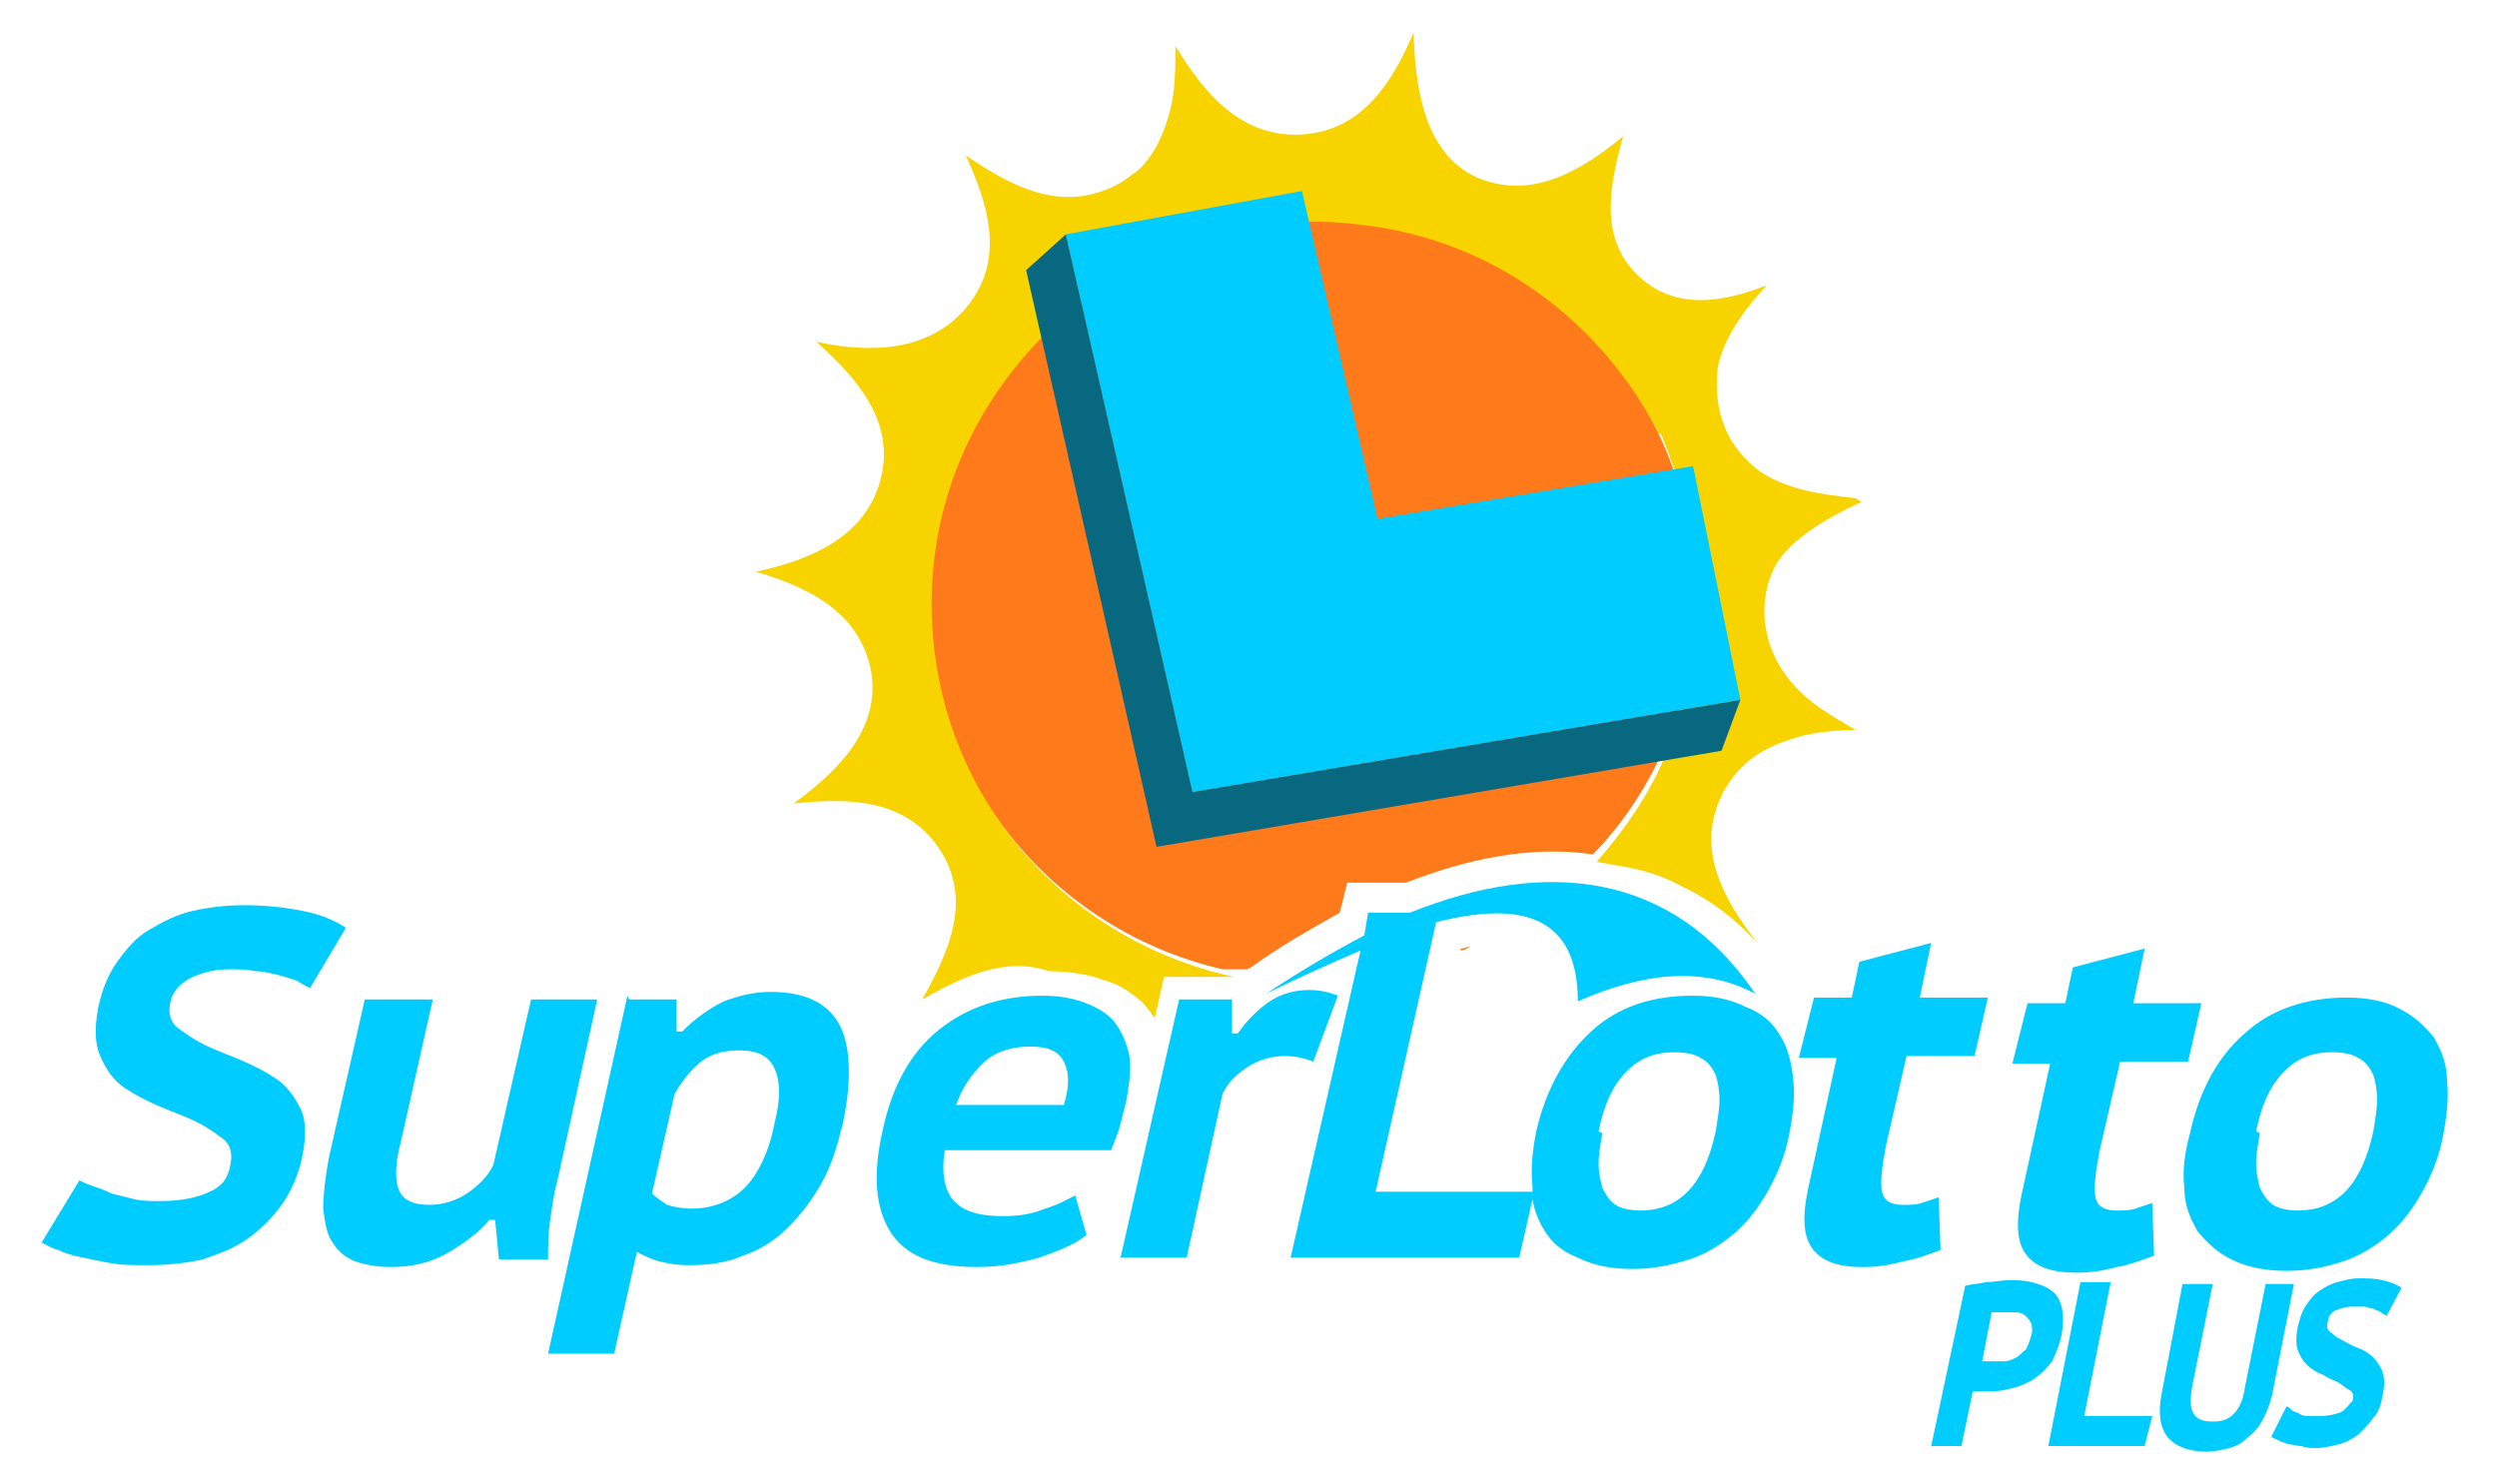 <svg width="37" height="22" viewBox="0 0 37 22" fill="none" xmlns="http://www.w3.org/2000/svg">
<path d="M19.768 3.194C22.876 3.334 25.284 6.043 25.116 9.171C25.032 10.539 24.472 11.768 23.604 12.662C22.652 12.522 21.7 12.745 20.832 13.081H19.964L19.852 13.527C19.404 13.779 18.956 14.03 18.537 14.337L18.48 14.365H18.116C15.457 13.751 13.581 11.321 13.749 8.501C13.945 5.373 16.605 2.999 19.768 3.194V3.194ZM21.784 14.03C21.728 14.058 21.7 14.086 21.644 14.086V14.058C21.7 14.058 21.728 14.03 21.784 14.03Z" fill="#FF7A1B"/>
<path d="M27.496 7.383C26.964 7.327 26.404 7.244 26.012 6.937C25.508 6.518 25.396 5.987 25.452 5.456C25.536 5.01 25.844 4.591 26.18 4.228C25.536 4.479 24.808 4.619 24.248 4.06C23.689 3.501 23.857 2.72 24.052 2.021C23.436 2.524 22.709 2.971 21.897 2.636C21.085 2.273 20.973 1.267 20.945 0.485C20.637 1.211 20.189 1.938 19.293 1.993C18.397 2.049 17.837 1.379 17.417 0.681C17.417 1.016 17.417 1.351 17.333 1.658C17.249 1.965 17.137 2.217 16.969 2.412C16.885 2.524 16.745 2.608 16.633 2.692C16.297 2.887 15.933 2.971 15.513 2.887C15.093 2.803 14.673 2.552 14.309 2.301C14.645 3.027 14.897 3.837 14.337 4.535C13.777 5.233 12.853 5.233 12.097 5.065C12.685 5.596 13.273 6.238 13.049 7.104C12.825 7.97 11.985 8.305 11.201 8.473C11.957 8.696 12.741 9.059 12.909 9.953C13.049 10.818 12.405 11.433 11.761 11.908C12.545 11.824 13.413 11.824 13.917 12.578C14.421 13.332 14.057 14.114 13.665 14.812C14.253 14.477 14.897 14.17 15.541 14.393C15.765 14.393 15.989 14.421 16.213 14.477L16.465 14.561C16.633 14.617 16.773 14.728 16.913 14.84C16.997 14.924 17.053 15.008 17.109 15.091L17.249 14.477H18.285C15.709 13.918 13.805 11.684 13.805 8.947C13.805 7.411 14.421 6.043 15.429 5.01C16.857 3.641 18.481 3.111 20.189 3.334C22.149 3.557 23.744 4.786 24.584 6.434H24.613C25.256 7.998 25.452 9.645 24.529 11.517C24.305 11.963 23.997 12.382 23.66 12.773C23.828 12.801 23.968 12.829 24.137 12.857C24.416 12.913 24.669 12.997 24.921 13.136C25.34 13.332 25.704 13.611 26.012 13.946L26.04 13.974C25.564 13.36 25.116 12.606 25.508 11.796C25.536 11.712 25.592 11.656 25.62 11.6C25.928 11.153 26.32 11.014 26.712 10.902C26.964 10.846 27.244 10.818 27.496 10.818C27.216 10.651 26.908 10.483 26.684 10.26C26.012 9.618 26.04 8.752 26.376 8.277C26.656 7.914 27.104 7.663 27.58 7.439L27.496 7.383V7.383Z" fill="#F7D300"/>
<path d="M36.259 16.013C36.259 15.762 36.175 15.566 36.063 15.371C35.923 15.203 35.783 15.063 35.559 14.952C35.363 14.84 35.083 14.784 34.775 14.784C34.187 14.784 33.655 14.952 33.263 15.315C32.871 15.65 32.591 16.153 32.451 16.795C32.367 17.102 32.339 17.353 32.367 17.605C32.367 17.856 32.451 18.052 32.563 18.247C32.703 18.415 32.843 18.554 33.067 18.666C33.291 18.778 33.571 18.834 33.879 18.834C34.187 18.834 34.467 18.778 34.719 18.694C34.971 18.61 35.195 18.471 35.391 18.303C35.587 18.135 35.755 17.912 35.895 17.661C36.035 17.409 36.147 17.13 36.203 16.823C36.259 16.516 36.287 16.264 36.259 16.013ZM35.167 16.767C34.999 17.549 34.635 17.94 34.047 17.94C33.907 17.94 33.767 17.912 33.683 17.856C33.599 17.8 33.543 17.716 33.487 17.605C33.459 17.493 33.431 17.381 33.431 17.242C33.431 17.102 33.459 16.962 33.487 16.795L33.431 16.767C33.515 16.348 33.655 16.069 33.851 15.873C34.047 15.678 34.271 15.594 34.551 15.594C34.719 15.594 34.859 15.622 34.943 15.678C35.055 15.734 35.111 15.817 35.167 15.929C35.195 16.013 35.223 16.153 35.223 16.292C35.223 16.432 35.195 16.599 35.167 16.767ZM30.043 14.868H30.603L30.715 14.337L31.779 14.058L31.611 14.868H32.619L32.423 15.734H31.415L31.107 17.074C31.051 17.381 31.023 17.605 31.051 17.744C31.079 17.884 31.191 17.94 31.359 17.94C31.471 17.94 31.555 17.94 31.639 17.912L31.891 17.828L31.919 18.61C31.751 18.666 31.555 18.75 31.359 18.778C31.163 18.834 30.967 18.861 30.771 18.861C30.407 18.861 30.155 18.778 30.015 18.582C29.875 18.387 29.875 18.079 29.959 17.689L30.379 15.762H29.819L30.043 14.868V14.868ZM26.879 14.784H27.439L27.551 14.254L28.615 13.974L28.447 14.784H29.455L29.259 15.65H28.251L27.943 16.99C27.887 17.298 27.859 17.521 27.887 17.661C27.915 17.8 28.027 17.856 28.195 17.856C28.307 17.856 28.391 17.856 28.475 17.828L28.727 17.744L28.755 18.526C28.587 18.582 28.391 18.666 28.195 18.694C27.999 18.75 27.803 18.778 27.607 18.778C27.243 18.778 26.991 18.694 26.851 18.498C26.711 18.303 26.711 17.996 26.795 17.605L27.215 15.678H26.655L26.879 14.784V14.784ZM26.571 15.985C26.543 15.734 26.487 15.51 26.375 15.343C26.263 15.147 26.095 15.008 25.871 14.924C25.647 14.812 25.395 14.756 25.087 14.756C24.471 14.756 23.968 14.924 23.576 15.287C23.183 15.65 22.904 16.153 22.764 16.767C22.708 17.046 22.68 17.326 22.708 17.577V17.661H20.384L21.28 13.667C22.596 13.332 23.38 13.611 23.38 14.84C24.331 14.421 25.227 14.309 26.011 14.728C24.779 12.913 22.904 12.717 20.888 13.527H20.272L20.216 13.863C19.74 14.114 19.264 14.393 18.76 14.728C19.264 14.477 19.712 14.281 20.16 14.086L19.124 18.638H22.512L22.708 17.772C22.736 17.94 22.792 18.079 22.875 18.219C22.988 18.415 23.155 18.554 23.38 18.638C23.604 18.75 23.855 18.806 24.192 18.806C24.5 18.806 24.752 18.75 25.031 18.666C25.283 18.582 25.507 18.443 25.703 18.275C25.899 18.108 26.067 17.884 26.207 17.633C26.347 17.381 26.459 17.102 26.515 16.795C26.571 16.516 26.599 16.236 26.571 15.985V15.985ZM25.423 16.767C25.255 17.549 24.891 17.94 24.303 17.94C24.163 17.94 24.023 17.912 23.939 17.856C23.855 17.8 23.799 17.716 23.744 17.605C23.715 17.493 23.688 17.381 23.688 17.242C23.688 17.102 23.715 16.962 23.744 16.795L23.688 16.767C23.771 16.348 23.912 16.069 24.108 15.873C24.303 15.678 24.527 15.594 24.807 15.594C24.975 15.594 25.115 15.622 25.199 15.678C25.311 15.734 25.367 15.817 25.423 15.929C25.451 16.013 25.479 16.153 25.479 16.292C25.479 16.432 25.451 16.599 25.423 16.767Z" fill="#00CCFF"/>
<path d="M19.46 15.733C19.32 15.678 19.18 15.65 19.04 15.65C18.844 15.65 18.648 15.706 18.48 15.817C18.312 15.929 18.2 16.041 18.116 16.208L17.584 18.638H16.604L17.472 14.812H18.256V15.315H18.34C18.48 15.119 18.648 14.951 18.816 14.84C18.984 14.728 19.18 14.672 19.404 14.672C19.544 14.672 19.684 14.7 19.824 14.756L19.46 15.733V15.733ZM3.417 17.241C3.445 17.102 3.417 16.962 3.305 16.878C3.193 16.795 3.081 16.711 2.913 16.627C2.745 16.543 2.577 16.487 2.381 16.404C2.185 16.32 2.017 16.236 1.849 16.124C1.681 16.013 1.569 15.845 1.485 15.65C1.401 15.454 1.401 15.231 1.457 14.924C1.513 14.672 1.597 14.449 1.737 14.253C1.877 14.058 2.017 13.89 2.213 13.778C2.409 13.667 2.605 13.555 2.857 13.499C3.109 13.443 3.361 13.415 3.613 13.415C3.921 13.415 4.201 13.443 4.481 13.499C4.761 13.555 4.957 13.639 5.125 13.751L4.593 14.644C4.537 14.616 4.481 14.588 4.397 14.533C4.313 14.505 4.229 14.477 4.117 14.449C4.005 14.421 3.893 14.393 3.781 14.393C3.669 14.365 3.529 14.365 3.389 14.365C3.165 14.365 2.969 14.421 2.801 14.505C2.661 14.588 2.549 14.7 2.521 14.868C2.493 15.007 2.521 15.147 2.633 15.231C2.745 15.315 2.857 15.398 3.025 15.482C3.193 15.566 3.361 15.622 3.557 15.706C3.753 15.789 3.921 15.873 4.089 15.985C4.257 16.096 4.369 16.264 4.453 16.432C4.537 16.599 4.537 16.851 4.481 17.13C4.425 17.409 4.313 17.66 4.173 17.856C4.033 18.051 3.865 18.219 3.669 18.358C3.473 18.498 3.249 18.582 2.997 18.666C2.745 18.722 2.465 18.75 2.185 18.75C1.989 18.75 1.821 18.75 1.653 18.722C1.485 18.694 1.373 18.666 1.233 18.638C1.093 18.61 0.981 18.582 0.869 18.526C0.757 18.498 0.673 18.442 0.617 18.414L1.177 17.493C1.233 17.521 1.289 17.549 1.373 17.577C1.457 17.605 1.541 17.632 1.653 17.688L1.989 17.772C2.101 17.8 2.241 17.8 2.381 17.8C2.689 17.8 2.941 17.744 3.109 17.66C3.305 17.577 3.389 17.437 3.417 17.241V17.241ZM6.413 14.812L5.937 16.934C5.853 17.241 5.853 17.493 5.909 17.632C5.965 17.772 6.105 17.856 6.357 17.856C6.553 17.856 6.749 17.8 6.917 17.688C7.085 17.577 7.225 17.437 7.309 17.269L7.869 14.812H8.849L8.261 17.493C8.205 17.688 8.177 17.912 8.149 18.107C8.121 18.303 8.121 18.498 8.121 18.666H7.393L7.337 18.079H7.253C7.085 18.275 6.861 18.442 6.609 18.582C6.357 18.722 6.077 18.777 5.797 18.777C5.601 18.777 5.433 18.75 5.265 18.694C5.125 18.638 5.013 18.554 4.929 18.414C4.845 18.303 4.817 18.135 4.789 17.912C4.789 17.716 4.817 17.465 4.873 17.158L5.405 14.812H6.413V14.812ZM12.433 15.175C12.265 14.868 11.929 14.7 11.425 14.7C11.173 14.7 10.949 14.756 10.725 14.84C10.501 14.951 10.305 15.091 10.109 15.287H10.025V14.812H9.325L9.297 14.756L8.121 20.062H9.101L9.437 18.554C9.549 18.61 9.661 18.666 9.773 18.694C9.885 18.722 10.025 18.75 10.193 18.75C10.473 18.75 10.753 18.722 11.005 18.61C11.257 18.526 11.481 18.387 11.677 18.191C11.873 17.995 12.041 17.772 12.181 17.521C12.321 17.269 12.405 16.99 12.489 16.655C12.629 15.985 12.601 15.482 12.433 15.175V15.175ZM11.481 16.627C11.397 17.074 11.229 17.409 11.033 17.605C10.837 17.8 10.557 17.912 10.249 17.912C10.109 17.912 9.969 17.884 9.885 17.856C9.801 17.8 9.717 17.744 9.661 17.688L9.997 16.208C10.109 16.013 10.249 15.845 10.389 15.733C10.529 15.622 10.725 15.566 10.949 15.566C11.229 15.566 11.397 15.65 11.481 15.845C11.565 16.041 11.565 16.292 11.481 16.627V16.627ZM16.716 15.566C16.66 15.37 16.576 15.203 16.464 15.091C16.352 14.979 16.184 14.896 16.016 14.84C15.848 14.784 15.652 14.756 15.456 14.756C14.84 14.756 14.336 14.924 13.916 15.259C13.496 15.594 13.216 16.096 13.076 16.767C12.937 17.381 12.964 17.884 13.188 18.247C13.412 18.61 13.832 18.777 14.476 18.777C14.812 18.777 15.092 18.722 15.4 18.638C15.708 18.526 15.932 18.442 16.1 18.303L15.932 17.716C15.82 17.772 15.68 17.856 15.484 17.912C15.288 17.995 15.092 18.023 14.868 18.023C14.476 18.023 14.252 17.94 14.113 17.772C14.001 17.632 13.944 17.381 14.001 17.046H16.464C16.52 16.906 16.576 16.767 16.604 16.655L16.688 16.32C16.744 16.013 16.772 15.761 16.716 15.566V15.566ZM15.764 16.376H14.168C14.252 16.124 14.393 15.929 14.56 15.761C14.729 15.594 14.98 15.51 15.26 15.51C15.512 15.51 15.68 15.566 15.764 15.733C15.848 15.901 15.848 16.096 15.764 16.376V16.376ZM16.128 18.303V18.358V18.303ZM34.859 20.76C34.887 20.677 34.859 20.621 34.803 20.593C34.747 20.565 34.691 20.509 34.635 20.481C34.579 20.453 34.495 20.425 34.411 20.369C34.327 20.341 34.243 20.285 34.187 20.23C34.131 20.174 34.075 20.09 34.047 20.006C34.019 19.922 34.019 19.811 34.047 19.671C34.075 19.559 34.103 19.448 34.159 19.364C34.215 19.28 34.271 19.196 34.355 19.14C34.439 19.085 34.523 19.029 34.635 19.001C34.747 18.973 34.831 18.945 34.943 18.945C35.083 18.945 35.195 18.945 35.307 18.973C35.419 19.001 35.503 19.029 35.587 19.085L35.363 19.504C35.335 19.476 35.307 19.476 35.279 19.448C35.251 19.42 35.195 19.42 35.167 19.392C35.111 19.392 35.083 19.364 35.027 19.364H34.859C34.747 19.364 34.691 19.392 34.607 19.42C34.551 19.448 34.495 19.504 34.495 19.587C34.467 19.671 34.495 19.727 34.551 19.755C34.607 19.811 34.663 19.839 34.719 19.867C34.775 19.895 34.859 19.95 34.943 19.978C35.027 20.006 35.111 20.062 35.167 20.118C35.223 20.174 35.279 20.258 35.307 20.341C35.335 20.425 35.335 20.537 35.307 20.677C35.279 20.816 35.251 20.928 35.167 21.012C35.111 21.095 35.027 21.179 34.943 21.263C34.859 21.319 34.775 21.375 34.663 21.403C34.551 21.43 34.439 21.459 34.327 21.459C34.243 21.459 34.159 21.459 34.103 21.43C34.019 21.43 33.964 21.403 33.907 21.403C33.852 21.375 33.795 21.375 33.767 21.347C33.712 21.319 33.684 21.319 33.656 21.291L33.88 20.844C33.907 20.844 33.935 20.872 33.964 20.9C33.992 20.928 34.047 20.928 34.075 20.956C34.131 20.984 34.159 20.984 34.215 20.984H34.383C34.523 20.984 34.607 20.956 34.691 20.928C34.775 20.872 34.803 20.816 34.859 20.76V20.76ZM33.572 19.029H33.991L33.684 20.593C33.656 20.76 33.599 20.9 33.544 21.012C33.487 21.123 33.404 21.235 33.319 21.291C33.236 21.375 33.151 21.43 33.039 21.459C32.928 21.486 32.816 21.514 32.703 21.514C32.423 21.514 32.227 21.43 32.115 21.291C32.004 21.151 31.976 20.928 32.032 20.649L32.34 19.029H32.788L32.48 20.565C32.452 20.76 32.452 20.872 32.508 20.956C32.563 21.04 32.648 21.067 32.788 21.067C32.928 21.067 33.011 21.04 33.096 20.956C33.179 20.872 33.236 20.76 33.264 20.565L33.572 19.029V19.029ZM31.78 21.43H30.352L30.828 19.001H31.276L30.884 20.984H31.892L31.78 21.43V21.43ZM30.548 19.364C30.52 19.252 30.464 19.168 30.38 19.113C30.296 19.057 30.212 19.029 30.1 19.001C29.988 18.973 29.876 18.973 29.764 18.973C29.652 18.973 29.54 19.001 29.428 19.001C29.316 19.029 29.204 19.029 29.12 19.057L28.616 21.43H29.064L29.232 20.621H29.512C29.624 20.621 29.736 20.593 29.848 20.565C29.96 20.537 30.072 20.481 30.156 20.425C30.24 20.369 30.324 20.285 30.408 20.174C30.464 20.062 30.52 19.922 30.548 19.783C30.576 19.615 30.576 19.476 30.548 19.364V19.364ZM30.1 19.783C30.072 19.895 30.044 19.95 30.016 20.006C29.96 20.034 29.932 20.09 29.876 20.118C29.82 20.146 29.764 20.174 29.708 20.174H29.54H29.372L29.512 19.448H29.876C29.932 19.448 29.988 19.476 30.016 19.504C30.044 19.532 30.072 19.559 30.1 19.615C30.1 19.643 30.128 19.699 30.1 19.783V19.783ZM25.088 6.908L25.788 10.371L17.668 11.74L15.792 3.473L19.292 2.831L20.412 7.69L25.088 6.908Z" fill="#00CCFF"/>
<path d="M25.788 10.372L25.509 11.126L17.137 12.55L15.205 4.004L15.793 3.474L17.669 11.74L25.788 10.372Z" fill="#086880"/>
</svg>
